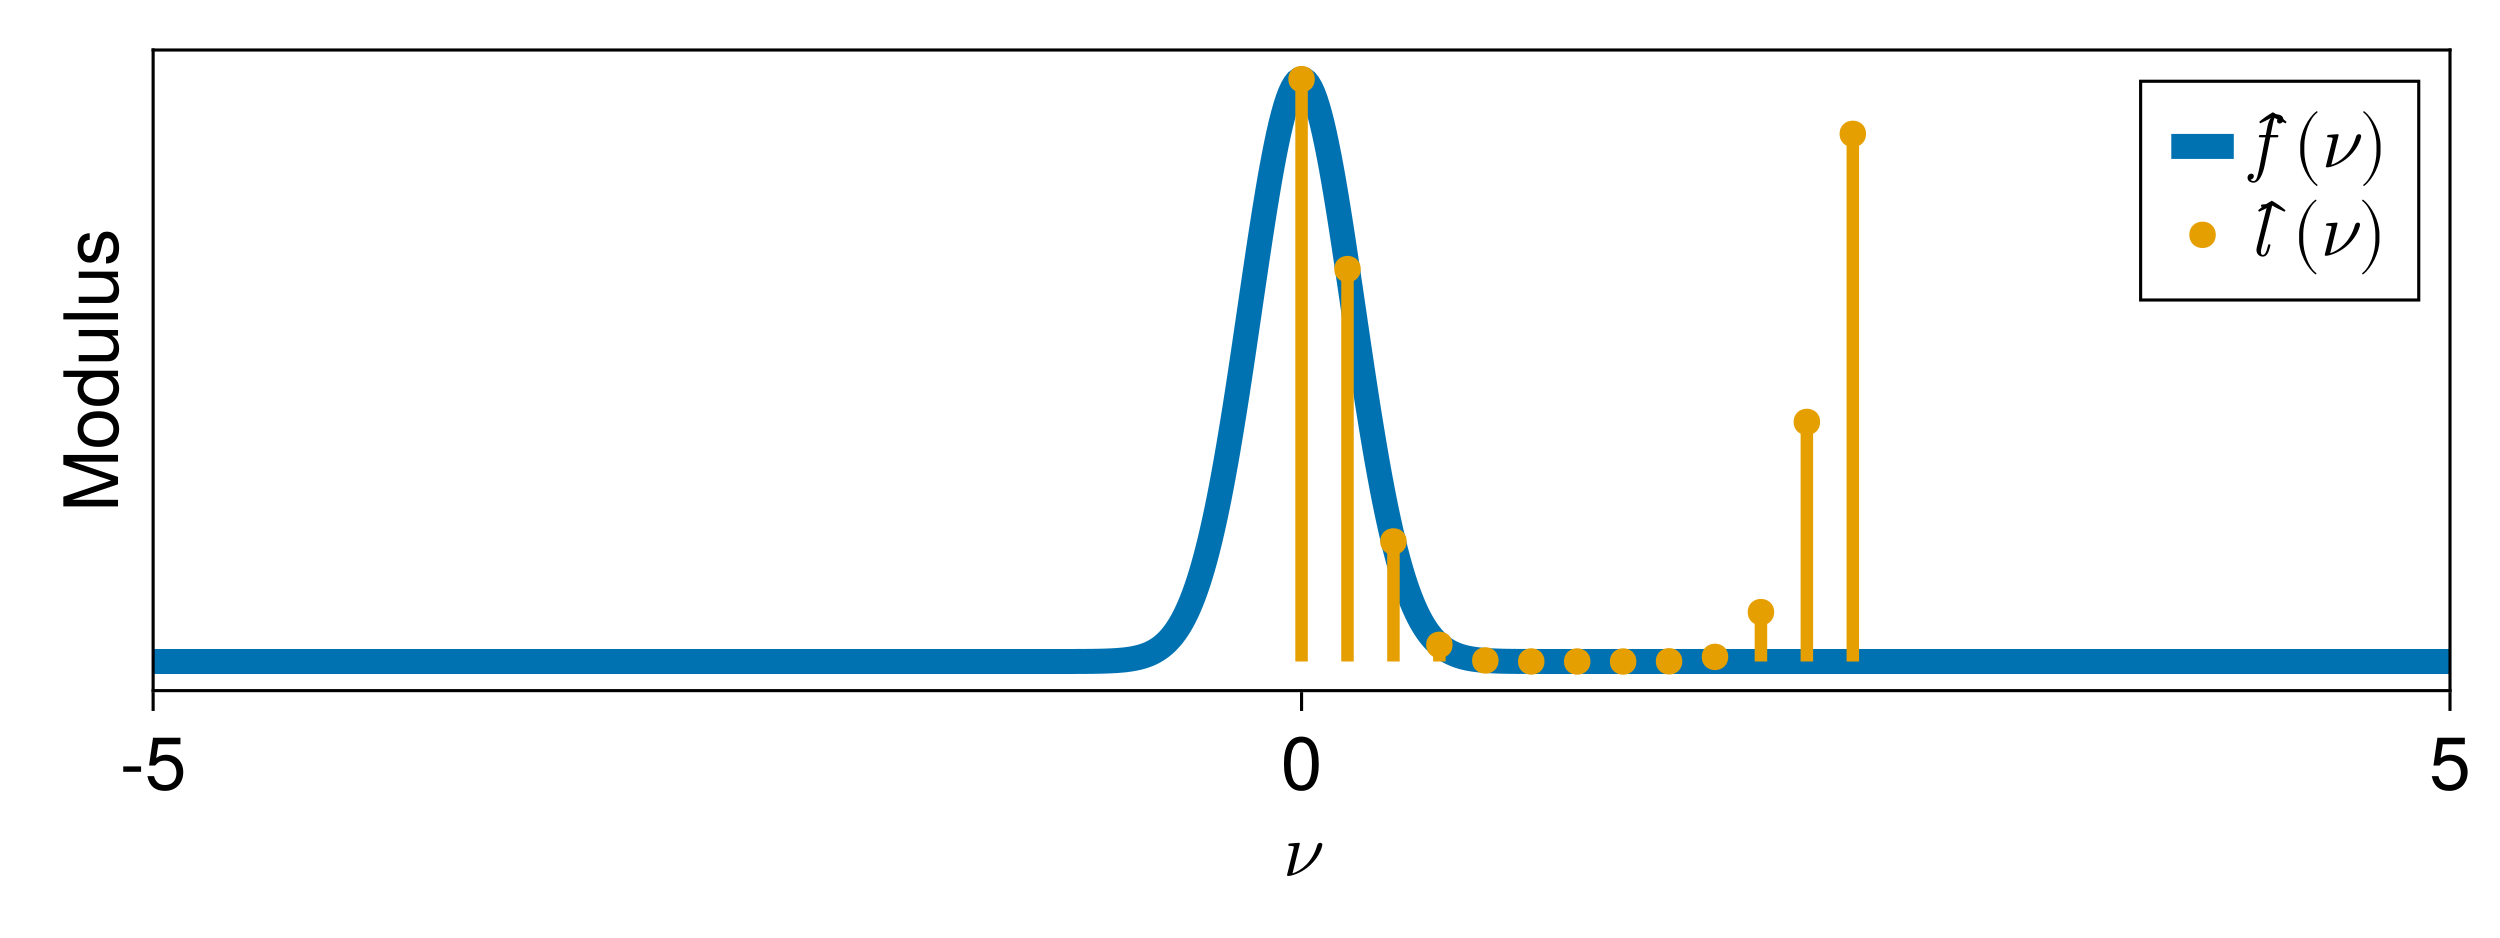 <?xml version="1.0" encoding="UTF-8"?>
<svg xmlns="http://www.w3.org/2000/svg" xmlns:xlink="http://www.w3.org/1999/xlink" width="600pt" height="225pt" viewBox="0 0 600 225" version="1.1">
<defs>
<g>
<symbol overflow="visible" id="glyph0-0">
<path style="stroke:none;" d=""/>
</symbol>
<symbol overflow="visible" id="glyph0-1">
<path style="stroke:none;" d="M 9.438 -7.469 C 9.438 -7.781 9.219 -7.953 8.906 -7.953 C 8.766 -7.953 8.359 -7.891 8.203 -7.359 C 7.062 -3.281 4.312 -1.266 2.266 -0.594 L 4.031 -7.766 C 4.031 -7.766 4.031 -7.953 3.797 -7.953 C 3.391 -7.953 2.062 -7.812 1.609 -7.781 C 1.453 -7.766 1.266 -7.734 1.266 -7.422 C 1.266 -7.203 1.422 -7.203 1.688 -7.203 C 2.562 -7.203 2.594 -7.078 2.594 -6.891 C 2.594 -6.766 2.375 -5.922 2.25 -5.438 L 1.156 -1.031 L 0.953 -0.219 C 0.953 -0.016 1.141 0 1.234 0 L 1.5 0 C 2.75 -0.219 4.719 -0.922 6.562 -2.641 C 8.953 -4.859 9.438 -7.312 9.438 -7.469 Z M 9.438 -7.469 "/>
</symbol>
<symbol overflow="visible" id="glyph1-0">
<path style="stroke:none;" d="M 0.359 -13.125 C 0.359 -13.125 0.359 0 0.359 0 C 0.359 0 8.453 0 8.453 0 C 8.453 0 8.453 -13.125 8.453 -13.125 C 8.453 -13.125 0.359 -13.125 0.359 -13.125 Z M 1.297 -0.938 C 1.297 -0.938 1.297 -12.188 1.297 -12.188 C 1.297 -12.188 7.531 -12.188 7.531 -12.188 C 7.531 -12.188 7.531 -0.938 7.531 -0.938 C 7.531 -0.938 1.297 -0.938 1.297 -0.938 Z M 1.297 -0.938 "/>
</symbol>
<symbol overflow="visible" id="glyph1-1">
<path style="stroke:none;" d="M 5.109 -4.312 C 5.109 -4.312 0.828 -4.312 0.828 -4.312 C 0.828 -4.312 0.828 -5.609 0.828 -5.609 C 0.828 -5.609 5.109 -5.609 5.109 -5.609 C 5.109 -5.609 5.109 -4.312 5.109 -4.312 Z M 5.109 -4.312 "/>
</symbol>
<symbol overflow="visible" id="glyph1-2">
<path style="stroke:none;" d="M 9.234 -4.234 C 9.234 -1.531 7.438 0.266 4.859 0.266 C 2.594 0.266 1.156 -0.734 0.625 -3.281 C 0.625 -3.281 2.219 -3.281 2.219 -3.281 C 2.594 -1.844 3.438 -1.141 4.828 -1.141 C 6.547 -1.141 7.609 -2.172 7.609 -4.016 C 7.609 -5.906 6.531 -7 4.828 -7 C 3.828 -7 3.219 -6.703 2.484 -5.812 C 2.484 -5.812 1.031 -5.812 1.031 -5.812 C 1.031 -5.812 1.984 -12.484 1.984 -12.484 C 1.984 -12.484 8.562 -12.484 8.562 -12.484 C 8.562 -12.484 8.562 -10.922 8.562 -10.922 C 8.562 -10.922 3.266 -10.922 3.266 -10.922 C 3.266 -10.922 2.75 -7.625 2.75 -7.625 C 3.484 -8.172 4.219 -8.406 5.109 -8.406 C 7.562 -8.406 9.234 -6.75 9.234 -4.234 Z M 9.234 -4.234 "/>
</symbol>
<symbol overflow="visible" id="glyph2-0">
<path style="stroke:none;" d="M 0.359 -13.125 C 0.359 -13.125 0.359 0 0.359 0 C 0.359 0 8.453 0 8.453 0 C 8.453 0 8.453 -13.125 8.453 -13.125 C 8.453 -13.125 0.359 -13.125 0.359 -13.125 Z M 1.297 -0.938 C 1.297 -0.938 1.297 -12.188 1.297 -12.188 C 1.297 -12.188 7.531 -12.188 7.531 -12.188 C 7.531 -12.188 7.531 -0.938 7.531 -0.938 C 7.531 -0.938 1.297 -0.938 1.297 -0.938 Z M 1.297 -0.938 "/>
</symbol>
<symbol overflow="visible" id="glyph2-1">
<path style="stroke:none;" d="M 9.125 -6.141 C 9.125 -1.938 7.656 0.266 4.953 0.266 C 2.219 0.266 0.781 -1.938 0.781 -6.25 C 0.781 -10.531 2.203 -12.766 4.953 -12.766 C 7.719 -12.766 9.125 -10.562 9.125 -6.141 Z M 7.5 -6.281 C 7.5 -9.703 6.656 -11.359 4.953 -11.359 C 3.234 -11.359 2.391 -9.719 2.391 -6.234 C 2.391 -2.734 3.234 -1.047 4.906 -1.047 C 6.672 -1.047 7.5 -2.656 7.5 -6.281 Z M 7.5 -6.281 "/>
</symbol>
<symbol overflow="visible" id="glyph3-0">
<path style="stroke:none;" d="M 0.359 -13.125 C 0.359 -13.125 0.359 0 0.359 0 C 0.359 0 8.453 0 8.453 0 C 8.453 0 8.453 -13.125 8.453 -13.125 C 8.453 -13.125 0.359 -13.125 0.359 -13.125 Z M 1.297 -0.938 C 1.297 -0.938 1.297 -12.188 1.297 -12.188 C 1.297 -12.188 7.531 -12.188 7.531 -12.188 C 7.531 -12.188 7.531 -0.938 7.531 -0.938 C 7.531 -0.938 1.297 -0.938 1.297 -0.938 Z M 1.297 -0.938 "/>
</symbol>
<symbol overflow="visible" id="glyph3-1">
<path style="stroke:none;" d="M 9.234 -4.234 C 9.234 -1.531 7.438 0.266 4.859 0.266 C 2.594 0.266 1.156 -0.734 0.625 -3.281 C 0.625 -3.281 2.219 -3.281 2.219 -3.281 C 2.594 -1.844 3.438 -1.141 4.828 -1.141 C 6.547 -1.141 7.609 -2.172 7.609 -4.016 C 7.609 -5.906 6.531 -7 4.828 -7 C 3.828 -7 3.219 -6.703 2.484 -5.812 C 2.484 -5.812 1.031 -5.812 1.031 -5.812 C 1.031 -5.812 1.984 -12.484 1.984 -12.484 C 1.984 -12.484 8.562 -12.484 8.562 -12.484 C 8.562 -12.484 8.562 -10.922 8.562 -10.922 C 8.562 -10.922 3.266 -10.922 3.266 -10.922 C 3.266 -10.922 2.75 -7.625 2.75 -7.625 C 3.484 -8.172 4.219 -8.406 5.109 -8.406 C 7.562 -8.406 9.234 -6.75 9.234 -4.234 Z M 9.234 -4.234 "/>
</symbol>
<symbol overflow="visible" id="glyph4-0">
<path style="stroke:none;" d="M -13.125 -0.359 C -13.125 -0.359 0 -0.359 0 -0.359 C 0 -0.359 0 -8.453 0 -8.453 C 0 -8.453 -13.125 -8.453 -13.125 -8.453 C -13.125 -8.453 -13.125 -0.359 -13.125 -0.359 Z M -0.938 -1.297 C -0.938 -1.297 -12.188 -1.297 -12.188 -1.297 C -12.188 -1.297 -12.188 -7.531 -12.188 -7.531 C -12.188 -7.531 -0.938 -7.531 -0.938 -7.531 C -0.938 -7.531 -0.938 -1.297 -0.938 -1.297 Z M -0.938 -1.297 "/>
</symbol>
<symbol overflow="visible" id="glyph4-1">
<path style="stroke:none;" d="M 0 -13.703 C 0 -13.703 0 -12.109 0 -12.109 C 0 -12.109 -11 -12.109 -11 -12.109 C -11 -12.109 0 -8.422 0 -8.422 C 0 -8.422 0 -6.656 0 -6.656 C 0 -6.656 -11 -2.938 -11 -2.938 C -11 -2.938 0 -2.938 0 -2.938 C 0 -2.938 0 -1.344 0 -1.344 C 0 -1.344 -13.125 -1.344 -13.125 -1.344 C -13.125 -1.344 -13.125 -3.672 -13.125 -3.672 C -13.125 -3.672 -1.688 -7.562 -1.688 -7.562 C -1.688 -7.562 -13.125 -11.375 -13.125 -11.375 C -13.125 -11.375 -13.125 -13.703 -13.125 -13.703 C -13.125 -13.703 0 -13.703 0 -13.703 Z M 0 -13.703 "/>
</symbol>
<symbol overflow="visible" id="glyph5-0">
<path style="stroke:none;" d="M -13.125 -0.359 C -13.125 -0.359 0 -0.359 0 -0.359 C 0 -0.359 0 -8.453 0 -8.453 C 0 -8.453 -13.125 -8.453 -13.125 -8.453 C -13.125 -8.453 -13.125 -0.359 -13.125 -0.359 Z M -0.938 -1.297 C -0.938 -1.297 -12.188 -1.297 -12.188 -1.297 C -12.188 -1.297 -12.188 -7.531 -12.188 -7.531 C -12.188 -7.531 -0.938 -7.531 -0.938 -7.531 C -0.938 -7.531 -0.938 -1.297 -0.938 -1.297 Z M -0.938 -1.297 "/>
</symbol>
<symbol overflow="visible" id="glyph5-1">
<path style="stroke:none;" d="M -4.641 -9.188 C -1.547 -9.188 0.266 -7.562 0.266 -4.906 C 0.266 -2.234 -1.547 -0.641 -4.719 -0.641 C -7.891 -0.641 -9.703 -2.25 -9.703 -4.891 C -9.703 -7.609 -7.906 -9.188 -4.641 -9.188 Z M -4.656 -7.609 C -7 -7.609 -8.312 -6.609 -8.312 -4.906 C -8.312 -3.234 -6.984 -2.219 -4.719 -2.219 C -2.438 -2.219 -1.109 -3.234 -1.109 -4.906 C -1.109 -6.562 -2.453 -7.609 -4.656 -7.609 Z M -4.656 -7.609 "/>
</symbol>
<symbol overflow="visible" id="glyph6-0">
<path style="stroke:none;" d="M -13.125 -0.359 C -13.125 -0.359 0 -0.359 0 -0.359 C 0 -0.359 0 -8.453 0 -8.453 C 0 -8.453 -13.125 -8.453 -13.125 -8.453 C -13.125 -8.453 -13.125 -0.359 -13.125 -0.359 Z M -0.938 -1.297 C -0.938 -1.297 -12.188 -1.297 -12.188 -1.297 C -12.188 -1.297 -12.188 -7.531 -12.188 -7.531 C -12.188 -7.531 -0.938 -7.531 -0.938 -7.531 C -0.938 -7.531 -0.938 -1.297 -0.938 -1.297 Z M -0.938 -1.297 "/>
</symbol>
<symbol overflow="visible" id="glyph6-1">
<path style="stroke:none;" d="M 0 -8.906 C 0 -8.906 0 -7.578 0 -7.578 C 0 -7.578 -1.391 -7.578 -1.391 -7.578 C -0.219 -6.766 0.266 -5.875 0.266 -4.578 C 0.266 -2.031 -1.625 -0.469 -4.812 -0.469 C -7.812 -0.469 -9.703 -2.062 -9.703 -4.516 C -9.703 -5.781 -9.203 -6.781 -8.25 -7.422 C -8.25 -7.422 -13.125 -7.422 -13.125 -7.422 C -13.125 -7.422 -13.125 -8.906 -13.125 -8.906 C -13.125 -8.906 0 -8.906 0 -8.906 Z M -4.688 -7.422 C -6.859 -7.422 -8.297 -6.391 -8.297 -4.766 C -8.297 -3.125 -6.906 -2.031 -4.719 -2.031 C -2.516 -2.031 -1.141 -3.125 -1.141 -4.781 C -1.141 -6.375 -2.5 -7.422 -4.688 -7.422 Z M -4.688 -7.422 "/>
</symbol>
<symbol overflow="visible" id="glyph6-2">
<path style="stroke:none;" d="M 0 -8.672 C 0 -8.672 0 -7.328 0 -7.328 C 0 -7.328 -1.453 -7.328 -1.453 -7.328 C -0.219 -6.438 0.266 -5.562 0.266 -4.172 C 0.266 -2.344 -0.734 -1.172 -2.297 -1.172 C -2.297 -1.172 -9.438 -1.172 -9.438 -1.172 C -9.438 -1.172 -9.438 -2.656 -9.438 -2.656 C -9.438 -2.656 -2.891 -2.656 -2.891 -2.656 C -1.766 -2.656 -1.047 -3.422 -1.047 -4.609 C -1.047 -6.172 -2.297 -7.188 -4.234 -7.188 C -4.234 -7.188 -9.438 -7.188 -9.438 -7.188 C -9.438 -7.188 -9.438 -8.672 -9.438 -8.672 C -9.438 -8.672 0 -8.672 0 -8.672 Z M 0 -8.672 "/>
</symbol>
<symbol overflow="visible" id="glyph7-0">
<path style="stroke:none;" d="M -13.125 -0.359 C -13.125 -0.359 0 -0.359 0 -0.359 C 0 -0.359 0 -8.453 0 -8.453 C 0 -8.453 -13.125 -8.453 -13.125 -8.453 C -13.125 -8.453 -13.125 -0.359 -13.125 -0.359 Z M -0.938 -1.297 C -0.938 -1.297 -12.188 -1.297 -12.188 -1.297 C -12.188 -1.297 -12.188 -7.531 -12.188 -7.531 C -12.188 -7.531 -0.938 -7.531 -0.938 -7.531 C -0.938 -7.531 -0.938 -1.297 -0.938 -1.297 Z M -0.938 -1.297 "/>
</symbol>
<symbol overflow="visible" id="glyph7-1">
<path style="stroke:none;" d="M 0 -2.719 C 0 -2.719 0 -1.219 0 -1.219 C 0 -1.219 -13.125 -1.219 -13.125 -1.219 C -13.125 -1.219 -13.125 -2.719 -13.125 -2.719 C -13.125 -2.719 0 -2.719 0 -2.719 Z M 0 -2.719 "/>
</symbol>
<symbol overflow="visible" id="glyph8-0">
<path style="stroke:none;" d="M -13.125 -0.359 C -13.125 -0.359 0 -0.359 0 -0.359 C 0 -0.359 0 -8.453 0 -8.453 C 0 -8.453 -13.125 -8.453 -13.125 -8.453 C -13.125 -8.453 -13.125 -0.359 -13.125 -0.359 Z M -0.938 -1.297 C -0.938 -1.297 -12.188 -1.297 -12.188 -1.297 C -12.188 -1.297 -12.188 -7.531 -12.188 -7.531 C -12.188 -7.531 -0.938 -7.531 -0.938 -7.531 C -0.938 -7.531 -0.938 -1.297 -0.938 -1.297 Z M -0.938 -1.297 "/>
</symbol>
<symbol overflow="visible" id="glyph8-1">
<path style="stroke:none;" d="M -2.641 -8.266 C -0.828 -8.266 0.266 -6.75 0.266 -4.375 C 0.266 -1.906 -0.703 -0.688 -2.875 -0.609 C -2.875 -0.609 -2.875 -2.203 -2.875 -2.203 C -1.438 -2.391 -1.109 -3.156 -1.109 -4.5 C -1.109 -5.812 -1.641 -6.703 -2.516 -6.703 C -3.203 -6.703 -3.516 -6.281 -3.766 -5.234 C -3.766 -5.234 -4.109 -3.828 -4.109 -3.828 C -4.641 -1.609 -5.344 -0.844 -6.828 -0.844 C -8.562 -0.844 -9.703 -2.266 -9.703 -4.469 C -9.703 -6.641 -8.656 -7.859 -6.797 -7.891 C -6.797 -7.891 -6.797 -6.297 -6.797 -6.297 C -7.797 -6.266 -8.312 -5.609 -8.312 -4.406 C -8.312 -3.188 -7.766 -2.406 -6.891 -2.406 C -6.234 -2.406 -5.828 -2.938 -5.547 -4.156 C -5.547 -4.156 -5.203 -5.594 -5.203 -5.594 C -4.75 -7.469 -4.047 -8.266 -2.641 -8.266 Z M -2.641 -8.266 "/>
</symbol>
<symbol overflow="visible" id="glyph9-0">
<path style="stroke:none;" d=""/>
</symbol>
<symbol overflow="visible" id="glyph9-1">
<path style="stroke:none;" d="M 8.141 -11.5 C 8.141 -12.281 7.391 -12.688 6.656 -12.688 C 4.891 -12.688 4.453 -10.344 4.312 -9.734 L 3.938 -7.766 L 2.75 -7.766 C 2.469 -7.766 2.266 -7.766 2.266 -7.391 C 2.266 -7.203 2.453 -7.203 2.719 -7.203 L 3.828 -7.203 L 2.516 -0.484 C 2.297 0.625 2.125 1.375 2.016 1.75 C 1.875 2.359 1.641 3.297 0.984 3.297 C 0.812 3.297 0.469 3.234 0.266 2.969 C 0.812 2.875 1.062 2.453 1.062 2.094 C 1.062 1.688 0.734 1.516 0.453 1.516 C 0 1.516 -0.453 1.875 -0.453 2.5 C -0.453 3.312 0.328 3.688 0.984 3.688 C 2.859 3.688 3.594 -0.094 3.719 -0.734 L 4.984 -7.203 L 6.469 -7.203 C 6.766 -7.203 6.953 -7.203 6.953 -7.531 C 6.953 -7.766 6.797 -7.766 6.5 -7.766 L 5.094 -7.766 L 5.672 -10.672 C 5.812 -11.344 6.016 -12.297 6.656 -12.297 C 6.797 -12.297 7.188 -12.266 7.422 -11.969 C 6.875 -11.875 6.625 -11.453 6.625 -11.094 C 6.625 -10.688 6.953 -10.516 7.234 -10.516 C 7.688 -10.516 8.141 -10.875 8.141 -11.5 Z M 8.141 -11.5 "/>
</symbol>
<symbol overflow="visible" id="glyph10-0">
<path style="stroke:none;" d=""/>
</symbol>
<symbol overflow="visible" id="glyph10-1">
<path style="stroke:none;" d="M -1.469 -10.922 C -2.484 -11.812 -3.578 -12.562 -4.75 -13.219 C -5.922 -12.562 -7.016 -11.812 -8.031 -10.922 L -7.812 -10.562 C -6.766 -11.016 -5.734 -11.531 -4.75 -12.094 C -3.766 -11.531 -2.734 -11.016 -1.688 -10.562 Z M -1.469 -10.922 "/>
</symbol>
<symbol overflow="visible" id="glyph10-2">
<path style="stroke:none;" d="M 5.969 4.281 C 5.969 4.234 5.938 4.172 5.906 4.141 C 4.031 2.734 2.797 -0.859 2.797 -3.75 L 2.797 -5.25 C 2.797 -8.141 4.031 -11.734 5.906 -13.141 C 5.938 -13.172 5.969 -13.234 5.969 -13.281 C 5.969 -13.375 5.891 -13.469 5.797 -13.469 C 5.766 -13.469 5.719 -13.453 5.688 -13.422 C 3.703 -11.938 1.812 -8.328 1.812 -5.25 L 1.812 -3.75 C 1.812 -0.672 3.703 2.938 5.688 4.422 C 5.719 4.453 5.766 4.469 5.797 4.469 C 5.891 4.469 5.969 4.375 5.969 4.281 Z M 5.969 4.281 "/>
</symbol>
<symbol overflow="visible" id="glyph10-3">
<path style="stroke:none;" d="M 9.438 -7.469 C 9.438 -7.781 9.219 -7.953 8.906 -7.953 C 8.766 -7.953 8.359 -7.891 8.203 -7.359 C 7.062 -3.281 4.312 -1.266 2.266 -0.594 L 4.031 -7.766 C 4.031 -7.766 4.031 -7.953 3.797 -7.953 C 3.391 -7.953 2.062 -7.812 1.609 -7.781 C 1.453 -7.766 1.266 -7.734 1.266 -7.422 C 1.266 -7.203 1.422 -7.203 1.688 -7.203 C 2.562 -7.203 2.594 -7.078 2.594 -6.891 C 2.594 -6.766 2.375 -5.922 2.25 -5.438 L 1.156 -1.031 L 0.953 -0.219 C 0.953 -0.016 1.141 0 1.234 0 L 1.5 0 C 2.75 -0.219 4.719 -0.922 6.562 -2.641 C 8.953 -4.859 9.438 -7.312 9.438 -7.469 Z M 9.438 -7.469 "/>
</symbol>
<symbol overflow="visible" id="glyph10-4">
<path style="stroke:none;" d="M 5.188 -3.75 L 5.188 -5.25 C 5.188 -8.328 3.297 -11.938 1.312 -13.422 C 1.281 -13.453 1.234 -13.469 1.203 -13.469 C 1.109 -13.469 1.031 -13.375 1.031 -13.281 C 1.031 -13.234 1.062 -13.172 1.094 -13.141 C 2.969 -11.734 4.219 -8.141 4.219 -5.25 L 4.219 -3.75 C 4.219 -0.859 2.969 2.734 1.094 4.141 C 1.062 4.172 1.031 4.234 1.031 4.281 C 1.031 4.375 1.109 4.469 1.203 4.469 C 1.234 4.469 1.281 4.453 1.312 4.422 C 3.297 2.938 5.188 -0.672 5.188 -3.75 Z M 5.188 -3.75 "/>
</symbol>
<symbol overflow="visible" id="glyph11-0">
<path style="stroke:none;" d=""/>
</symbol>
<symbol overflow="visible" id="glyph11-1">
<path style="stroke:none;" d="M 5.047 -2.578 C 5.047 -2.75 4.891 -2.75 4.766 -2.75 C 4.688 -2.75 4.578 -2.75 4.516 -2.656 L 4.391 -2.219 C 4.094 -0.953 3.75 -0.203 3.234 -0.203 C 2.766 -0.203 2.766 -0.688 2.766 -0.938 C 2.766 -1.062 2.766 -1.328 2.875 -1.766 L 5.453 -12.047 C 5.469 -12.094 5.516 -12.281 5.516 -12.281 C 5.516 -12.438 5.406 -12.484 5.25 -12.484 C 5.203 -12.484 5.016 -12.469 4.969 -12.453 L 3.188 -12.312 C 2.969 -12.297 2.766 -12.281 2.766 -11.938 C 2.766 -11.734 2.953 -11.734 3.203 -11.734 C 4.062 -11.734 4.109 -11.609 4.109 -11.438 C 4.109 -11.375 4.047 -11.125 4.047 -11.125 L 1.797 -2.125 C 1.781 -2.047 1.688 -1.688 1.688 -1.422 C 1.688 -0.469 2.344 0.203 3.203 0.203 C 3.891 0.203 4.25 -0.281 4.484 -0.734 C 4.781 -1.375 5.047 -2.516 5.047 -2.578 Z M 5.047 -2.578 "/>
</symbol>
<symbol overflow="visible" id="glyph12-0">
<path style="stroke:none;" d=""/>
</symbol>
<symbol overflow="visible" id="glyph12-1">
<path style="stroke:none;" d="M -1.469 -10.922 C -2.484 -11.812 -3.578 -12.562 -4.75 -13.219 C -5.922 -12.562 -7.016 -11.812 -8.031 -10.922 L -7.812 -10.562 C -6.766 -11.016 -5.734 -11.531 -4.75 -12.094 C -3.766 -11.531 -2.734 -11.016 -1.688 -10.562 Z M -1.469 -10.922 "/>
</symbol>
<symbol overflow="visible" id="glyph12-2">
<path style="stroke:none;" d="M 5.969 4.281 C 5.969 4.234 5.938 4.172 5.906 4.141 C 4.031 2.734 2.797 -0.859 2.797 -3.75 L 2.797 -5.25 C 2.797 -8.141 4.031 -11.734 5.906 -13.141 C 5.938 -13.172 5.969 -13.234 5.969 -13.281 C 5.969 -13.375 5.891 -13.469 5.797 -13.469 C 5.766 -13.469 5.719 -13.453 5.688 -13.422 C 3.703 -11.938 1.812 -8.328 1.812 -5.25 L 1.812 -3.75 C 1.812 -0.672 3.703 2.938 5.688 4.422 C 5.719 4.453 5.766 4.469 5.797 4.469 C 5.891 4.469 5.969 4.375 5.969 4.281 Z M 5.969 4.281 "/>
</symbol>
<symbol overflow="visible" id="glyph12-3">
<path style="stroke:none;" d="M 9.438 -7.469 C 9.438 -7.781 9.219 -7.953 8.906 -7.953 C 8.766 -7.953 8.359 -7.891 8.203 -7.359 C 7.062 -3.281 4.312 -1.266 2.266 -0.594 L 4.031 -7.766 C 4.031 -7.766 4.031 -7.953 3.797 -7.953 C 3.391 -7.953 2.062 -7.812 1.609 -7.781 C 1.453 -7.766 1.266 -7.734 1.266 -7.422 C 1.266 -7.203 1.422 -7.203 1.688 -7.203 C 2.562 -7.203 2.594 -7.078 2.594 -6.891 C 2.594 -6.766 2.375 -5.922 2.25 -5.438 L 1.156 -1.031 L 0.953 -0.219 C 0.953 -0.016 1.141 0 1.234 0 L 1.5 0 C 2.75 -0.219 4.719 -0.922 6.562 -2.641 C 8.953 -4.859 9.438 -7.312 9.438 -7.469 Z M 9.438 -7.469 "/>
</symbol>
<symbol overflow="visible" id="glyph13-0">
<path style="stroke:none;" d=""/>
</symbol>
<symbol overflow="visible" id="glyph13-1">
<path style="stroke:none;" d="M 5.188 -3.75 L 5.188 -5.25 C 5.188 -8.328 3.297 -11.938 1.312 -13.422 C 1.281 -13.453 1.234 -13.469 1.203 -13.469 C 1.109 -13.469 1.031 -13.375 1.031 -13.281 C 1.031 -13.234 1.062 -13.172 1.094 -13.141 C 2.969 -11.734 4.219 -8.141 4.219 -5.25 L 4.219 -3.75 C 4.219 -0.859 2.969 2.734 1.094 4.141 C 1.062 4.172 1.031 4.234 1.031 4.281 C 1.031 4.375 1.109 4.469 1.203 4.469 C 1.234 4.469 1.281 4.453 1.312 4.422 C 3.297 2.938 5.188 -0.672 5.188 -3.75 Z M 5.188 -3.75 "/>
</symbol>
</g>
<clipPath id="clip1">
  <path d="M 36.75 12 L 588 12 L 588 165.75 L 36.75 165.75 Z M 36.75 12 "/>
</clipPath>
</defs>
<g id="surface31">
<rect x="0" y="0" width="600" height="225" style="fill:rgb(100%,100%,100%);fill-opacity:1;stroke:none;"/>
<path style=" stroke:none;fill-rule:nonzero;fill:rgb(100%,100%,100%);fill-opacity:1;" d="M 36.75 165.75 L 588 165.75 L 588 12 L 36.75 12 Z M 36.75 165.75 "/>
<g style="fill:rgb(0%,0%,0%);fill-opacity:1;">
  <use xlink:href="#glyph0-1" x="307.929" y="210.228"/>
</g>
<g style="fill:rgb(0%,0%,0%);fill-opacity:1;">
  <use xlink:href="#glyph1-1" x="28.749" y="189.546"/>
</g>
<g style="fill:rgb(0%,0%,0%);fill-opacity:1;">
  <use xlink:href="#glyph1-2" x="34.743" y="189.546"/>
</g>
<g style="fill:rgb(0%,0%,0%);fill-opacity:1;">
  <use xlink:href="#glyph2-1" x="307.371" y="189.546"/>
</g>
<g style="fill:rgb(0%,0%,0%);fill-opacity:1;">
  <use xlink:href="#glyph3-1" x="582.996" y="189.546"/>
</g>
<g style="fill:rgb(0%,0%,0%);fill-opacity:1;">
  <use xlink:href="#glyph4-1" x="28.326" y="122.886"/>
</g>
<g style="fill:rgb(0%,0%,0%);fill-opacity:1;">
  <use xlink:href="#glyph5-1" x="28.326" y="107.892"/>
</g>
<g style="fill:rgb(0%,0%,0%);fill-opacity:1;">
  <use xlink:href="#glyph6-1" x="28.326" y="97.884"/>
</g>
<g style="fill:rgb(0%,0%,0%);fill-opacity:1;">
  <use xlink:href="#glyph6-2" x="28.326" y="87.876"/>
</g>
<g style="fill:rgb(0%,0%,0%);fill-opacity:1;">
  <use xlink:href="#glyph7-1" x="28.326" y="77.868"/>
</g>
<g style="fill:rgb(0%,0%,0%);fill-opacity:1;">
  <use xlink:href="#glyph6-2" x="28.326" y="73.872"/>
</g>
<g style="fill:rgb(0%,0%,0%);fill-opacity:1;">
  <use xlink:href="#glyph8-1" x="28.326" y="63.864"/>
</g>
<g clip-path="url(#clip1)" clip-rule="nonzero">
<path style="fill:none;stroke-width:8;stroke-linecap:butt;stroke-linejoin:miter;stroke:rgb(0%,44.706%,69.804%);stroke-opacity:1;stroke-miterlimit:2;" d="M 49 211.682 L 337.12 211.682 L 337.854 211.677 L 341.531 211.677 L 342.266 211.672 L 343.734 211.672 L 344.469 211.667 L 345.203 211.667 L 345.938 211.661 L 346.677 211.656 L 348.146 211.646 L 348.88 211.635 L 349.615 211.63 L 351.083 211.609 L 351.818 211.594 L 352.557 211.578 L 353.292 211.557 L 354.76 211.505 L 355.495 211.474 L 356.229 211.438 L 356.964 211.396 L 357.698 211.344 L 358.438 211.286 L 359.172 211.224 L 359.906 211.146 L 360.641 211.057 L 361.375 210.958 L 362.109 210.844 L 362.844 210.714 L 363.578 210.562 L 364.312 210.396 L 365.052 210.203 L 365.786 209.984 L 366.521 209.74 L 367.255 209.464 L 367.99 209.151 L 368.724 208.802 L 369.458 208.411 L 370.193 207.974 L 370.932 207.49 L 371.667 206.948 L 372.401 206.344 L 373.135 205.682 L 373.87 204.943 L 374.604 204.135 L 375.339 203.245 L 376.073 202.271 L 376.812 201.198 L 377.547 200.031 L 378.281 198.76 L 379.016 197.375 L 379.75 195.875 L 380.484 194.255 L 381.219 192.505 L 381.953 190.62 L 382.688 188.594 L 383.427 186.427 L 384.161 184.104 L 384.896 181.635 L 385.63 179.005 L 386.365 176.214 L 387.099 173.26 L 387.833 170.146 L 388.568 166.87 L 389.307 163.422 L 390.042 159.818 L 390.776 156.052 L 391.51 152.135 L 392.245 148.062 L 392.979 143.849 L 393.714 139.495 L 394.448 135.016 L 395.188 130.422 L 395.922 125.719 L 396.656 120.922 L 397.391 116.047 L 398.125 111.115 L 398.859 106.13 L 399.594 101.12 L 400.328 96.094 L 401.062 91.083 L 401.802 86.104 L 402.536 81.177 L 403.271 76.323 L 404.005 71.568 L 404.74 66.927 L 405.474 62.432 L 406.208 58.099 L 406.943 53.948 L 407.682 50.01 L 408.417 46.297 L 409.151 42.833 L 409.885 39.635 L 410.62 36.724 L 411.354 34.115 L 412.089 31.823 L 412.823 29.859 L 413.562 28.24 L 414.297 26.969 L 415.031 26.052 L 415.766 25.5 L 416.5 25.318 L 417.234 25.5 L 417.969 26.052 L 418.703 26.969 L 419.438 28.24 L 420.177 29.859 L 420.911 31.823 L 421.646 34.115 L 422.38 36.724 L 423.115 39.635 L 423.849 42.833 L 424.583 46.297 L 425.318 50.01 L 426.057 53.948 L 426.792 58.099 L 427.526 62.432 L 428.26 66.927 L 428.995 71.568 L 429.729 76.323 L 430.464 81.177 L 431.198 86.104 L 431.938 91.083 L 432.672 96.094 L 433.406 101.12 L 434.141 106.13 L 434.875 111.115 L 435.609 116.047 L 436.344 120.922 L 437.078 125.719 L 437.812 130.422 L 438.552 135.016 L 439.286 139.495 L 440.021 143.849 L 440.755 148.062 L 441.49 152.135 L 442.224 156.052 L 442.958 159.818 L 443.693 163.422 L 444.432 166.87 L 445.167 170.146 L 445.901 173.26 L 446.635 176.214 L 447.37 179.005 L 448.104 181.635 L 448.839 184.104 L 449.573 186.427 L 450.312 188.594 L 451.047 190.62 L 451.781 192.505 L 452.516 194.255 L 453.25 195.875 L 453.984 197.375 L 454.719 198.76 L 455.453 200.031 L 456.188 201.198 L 456.927 202.271 L 457.661 203.245 L 458.396 204.135 L 459.13 204.943 L 459.865 205.682 L 460.599 206.344 L 461.333 206.948 L 462.068 207.49 L 462.807 207.974 L 463.542 208.411 L 464.276 208.802 L 465.01 209.151 L 465.745 209.464 L 466.479 209.74 L 467.214 209.984 L 467.948 210.203 L 468.688 210.396 L 469.422 210.562 L 470.156 210.714 L 470.891 210.844 L 471.625 210.958 L 472.359 211.057 L 473.094 211.146 L 473.828 211.224 L 474.562 211.286 L 475.302 211.344 L 476.036 211.396 L 476.771 211.438 L 477.505 211.474 L 478.24 211.505 L 479.708 211.557 L 480.443 211.578 L 481.182 211.594 L 481.917 211.609 L 483.385 211.63 L 484.12 211.635 L 484.854 211.646 L 486.323 211.656 L 487.062 211.661 L 487.797 211.667 L 488.531 211.667 L 489.266 211.672 L 490.734 211.672 L 491.469 211.677 L 495.146 211.677 L 495.88 211.682 L 784 211.682 " transform="matrix(0.75,0,0,0.75,0,0)"/>
</g>
<path style="fill:none;stroke-width:4;stroke-linecap:butt;stroke-linejoin:miter;stroke:rgb(90.196%,62.353%,0%);stroke-opacity:1;stroke-miterlimit:2;" d="M 416.5 211.682 L 416.5 25.318 " transform="matrix(0.75,0,0,0.75,0,0)"/>
<path style="fill:none;stroke-width:4;stroke-linecap:butt;stroke-linejoin:miter;stroke:rgb(90.196%,62.353%,0%);stroke-opacity:1;stroke-miterlimit:2;" d="M 431.198 211.682 L 431.198 86.104 " transform="matrix(0.75,0,0,0.75,0,0)"/>
<path style="fill:none;stroke-width:4;stroke-linecap:butt;stroke-linejoin:miter;stroke:rgb(90.196%,62.353%,0%);stroke-opacity:1;stroke-miterlimit:2;" d="M 445.901 211.682 L 445.901 173.26 " transform="matrix(0.75,0,0,0.75,0,0)"/>
<path style="fill:none;stroke-width:4;stroke-linecap:butt;stroke-linejoin:miter;stroke:rgb(90.196%,62.353%,0%);stroke-opacity:1;stroke-miterlimit:2;" d="M 460.599 211.682 L 460.599 206.344 " transform="matrix(0.75,0,0,0.75,0,0)"/>
<path style="fill:none;stroke-width:4;stroke-linecap:butt;stroke-linejoin:miter;stroke:rgb(90.196%,62.353%,0%);stroke-opacity:1;stroke-miterlimit:2;" d="M 475.302 211.682 L 475.302 211.344 " transform="matrix(0.75,0,0,0.75,0,0)"/>
<path style="fill:none;stroke-width:4;stroke-linecap:butt;stroke-linejoin:miter;stroke:rgb(90.196%,62.353%,0%);stroke-opacity:1;stroke-miterlimit:2;" d="M 490 211.682 L 490 211.672 " transform="matrix(0.75,0,0,0.75,0,0)"/>
<path style="fill:none;stroke-width:4;stroke-linecap:butt;stroke-linejoin:miter;stroke:rgb(90.196%,62.353%,0%);stroke-opacity:1;stroke-miterlimit:2;" d="M 504.698 211.682 L 504.698 211.682 " transform="matrix(0.75,0,0,0.75,0,0)"/>
<path style="fill:none;stroke-width:4;stroke-linecap:butt;stroke-linejoin:miter;stroke:rgb(90.196%,62.353%,0%);stroke-opacity:1;stroke-miterlimit:2;" d="M 519.401 211.682 L 519.401 211.682 " transform="matrix(0.75,0,0,0.75,0,0)"/>
<path style="fill:none;stroke-width:4;stroke-linecap:butt;stroke-linejoin:miter;stroke:rgb(90.196%,62.353%,0%);stroke-opacity:1;stroke-miterlimit:2;" d="M 534.099 211.682 L 534.099 211.62 " transform="matrix(0.75,0,0,0.75,0,0)"/>
<path style="fill:none;stroke-width:4;stroke-linecap:butt;stroke-linejoin:miter;stroke:rgb(90.196%,62.353%,0%);stroke-opacity:1;stroke-miterlimit:2;" d="M 548.802 211.682 L 548.802 210.203 " transform="matrix(0.75,0,0,0.75,0,0)"/>
<path style="fill:none;stroke-width:4;stroke-linecap:butt;stroke-linejoin:miter;stroke:rgb(90.196%,62.353%,0%);stroke-opacity:1;stroke-miterlimit:2;" d="M 563.5 211.682 L 563.5 195.875 " transform="matrix(0.75,0,0,0.75,0,0)"/>
<path style="fill:none;stroke-width:4;stroke-linecap:butt;stroke-linejoin:miter;stroke:rgb(90.196%,62.353%,0%);stroke-opacity:1;stroke-miterlimit:2;" d="M 578.198 211.682 L 578.198 135.016 " transform="matrix(0.75,0,0,0.75,0,0)"/>
<path style="fill:none;stroke-width:4;stroke-linecap:butt;stroke-linejoin:miter;stroke:rgb(90.196%,62.353%,0%);stroke-opacity:1;stroke-miterlimit:2;" d="M 592.901 211.682 L 592.901 42.833 " transform="matrix(0.75,0,0,0.75,0,0)"/>
<path style=" stroke:none;fill-rule:nonzero;fill:rgb(90.196%,62.353%,0%);fill-opacity:1;" d="M 315.547 18.988 C 315.547 14.758 309.203 14.758 309.203 18.988 C 309.203 23.219 315.547 23.219 315.547 18.988 Z M 315.547 18.988 "/>
<path style=" stroke:none;fill-rule:nonzero;fill:rgb(90.196%,62.353%,0%);fill-opacity:1;" d="M 326.574 64.578 C 326.574 60.348 320.227 60.348 320.227 64.578 C 320.227 68.809 326.574 68.809 326.574 64.578 Z M 326.574 64.578 "/>
<path style=" stroke:none;fill-rule:nonzero;fill:rgb(90.196%,62.353%,0%);fill-opacity:1;" d="M 337.598 129.945 C 337.598 125.719 331.254 125.719 331.254 129.945 C 331.254 134.176 337.598 134.176 337.598 129.945 Z M 337.598 129.945 "/>
<path style=" stroke:none;fill-rule:nonzero;fill:rgb(90.196%,62.353%,0%);fill-opacity:1;" d="M 348.621 154.758 C 348.621 150.527 342.277 150.527 342.277 154.758 C 342.277 158.988 348.621 158.988 348.621 154.758 Z M 348.621 154.758 "/>
<path style=" stroke:none;fill-rule:nonzero;fill:rgb(90.196%,62.353%,0%);fill-opacity:1;" d="M 359.648 158.508 C 359.648 154.277 353.301 154.277 353.301 158.508 C 353.301 162.738 359.648 162.738 359.648 158.508 Z M 359.648 158.508 "/>
<path style=" stroke:none;fill-rule:nonzero;fill:rgb(90.196%,62.353%,0%);fill-opacity:1;" d="M 370.672 158.754 C 370.672 154.523 364.328 154.523 364.328 158.754 C 364.328 162.984 370.672 162.984 370.672 158.754 Z M 370.672 158.754 "/>
<path style=" stroke:none;fill-rule:nonzero;fill:rgb(90.196%,62.353%,0%);fill-opacity:1;" d="M 381.699 158.762 C 381.699 154.531 375.352 154.531 375.352 158.762 C 375.352 162.992 381.699 162.992 381.699 158.762 Z M 381.699 158.762 "/>
<path style=" stroke:none;fill-rule:nonzero;fill:rgb(90.196%,62.353%,0%);fill-opacity:1;" d="M 392.723 158.762 C 392.723 154.531 386.379 154.531 386.379 158.762 C 386.379 162.992 392.723 162.992 392.723 158.762 Z M 392.723 158.762 "/>
<path style=" stroke:none;fill-rule:nonzero;fill:rgb(90.196%,62.353%,0%);fill-opacity:1;" d="M 403.746 158.715 C 403.746 154.484 397.402 154.484 397.402 158.715 C 397.402 162.945 403.746 162.945 403.746 158.715 Z M 403.746 158.715 "/>
<path style=" stroke:none;fill-rule:nonzero;fill:rgb(90.196%,62.353%,0%);fill-opacity:1;" d="M 414.773 157.652 C 414.773 153.422 408.426 153.422 408.426 157.652 C 408.426 161.883 414.773 161.883 414.773 157.652 Z M 414.773 157.652 "/>
<path style=" stroke:none;fill-rule:nonzero;fill:rgb(90.196%,62.353%,0%);fill-opacity:1;" d="M 425.797 146.906 C 425.797 142.68 419.453 142.68 419.453 146.906 C 419.453 151.137 425.797 151.137 425.797 146.906 Z M 425.797 146.906 "/>
<path style=" stroke:none;fill-rule:nonzero;fill:rgb(90.196%,62.353%,0%);fill-opacity:1;" d="M 436.824 101.262 C 436.824 97.031 430.477 97.031 430.477 101.262 C 430.477 105.492 436.824 105.492 436.824 101.262 Z M 436.824 101.262 "/>
<path style=" stroke:none;fill-rule:nonzero;fill:rgb(90.196%,62.353%,0%);fill-opacity:1;" d="M 447.848 32.125 C 447.848 27.895 441.504 27.895 441.504 32.125 C 441.504 36.355 447.848 36.355 447.848 32.125 Z M 447.848 32.125 "/>
<path style="fill-rule:nonzero;fill:rgb(100%,100%,100%);fill-opacity:1;stroke-width:1;stroke-linecap:butt;stroke-linejoin:miter;stroke:rgb(0%,0%,0%);stroke-opacity:1;stroke-miterlimit:2;" d="M 685 96 L 774 96 L 774 26 L 685 26 Z M 685 96 " transform="matrix(0.75,0,0,0.75,0,0)"/>
<path style="fill:none;stroke-width:1;stroke-linecap:butt;stroke-linejoin:miter;stroke:rgb(0%,0%,0%);stroke-opacity:1;stroke-miterlimit:2;" d="M 49 221.5 L 49 227.5 " transform="matrix(0.75,0,0,0.75,0,0)"/>
<path style="fill:none;stroke-width:1;stroke-linecap:butt;stroke-linejoin:miter;stroke:rgb(0%,0%,0%);stroke-opacity:1;stroke-miterlimit:2;" d="M 416.5 221.5 L 416.5 227.5 " transform="matrix(0.75,0,0,0.75,0,0)"/>
<path style="fill:none;stroke-width:1;stroke-linecap:butt;stroke-linejoin:miter;stroke:rgb(0%,0%,0%);stroke-opacity:1;stroke-miterlimit:2;" d="M 784 221.5 L 784 227.5 " transform="matrix(0.75,0,0,0.75,0,0)"/>
<path style="fill:none;stroke-width:8;stroke-linecap:butt;stroke-linejoin:miter;stroke:rgb(0%,44.706%,69.804%);stroke-opacity:1;stroke-miterlimit:2;" d="M 694.812 46.854 L 714.812 46.854 " transform="matrix(0.75,0,0,0.75,0,0)"/>
<path style=" stroke:none;fill-rule:nonzero;fill:rgb(90.196%,62.353%,0%);fill-opacity:1;" d="M 531.781 56.359 C 531.781 52.133 525.438 52.133 525.438 56.359 C 525.438 60.59 531.781 60.59 531.781 56.359 Z M 531.781 56.359 "/>
<g style="fill:rgb(0%,0%,0%);fill-opacity:1;">
  <use xlink:href="#glyph9-1" x="539.86" y="40.161"/>
</g>
<g style="fill:rgb(0%,0%,0%);fill-opacity:1;">
  <use xlink:href="#glyph10-1" x="550.244" y="40.161"/>
</g>
<g style="fill:rgb(0%,0%,0%);fill-opacity:1;">
  <use xlink:href="#glyph10-2" x="550.244" y="40.161"/>
</g>
<g style="fill:rgb(0%,0%,0%);fill-opacity:1;">
  <use xlink:href="#glyph10-3" x="557.246" y="40.161"/>
</g>
<g style="fill:rgb(0%,0%,0%);fill-opacity:1;">
  <use xlink:href="#glyph10-4" x="566.138" y="40.161"/>
</g>
<g style="fill:rgb(0%,0%,0%);fill-opacity:1;">
  <use xlink:href="#glyph11-1" x="539.86" y="61.383"/>
</g>
<g style="fill:rgb(0%,0%,0%);fill-opacity:1;">
  <use xlink:href="#glyph12-1" x="549.978" y="61.383"/>
</g>
<g style="fill:rgb(0%,0%,0%);fill-opacity:1;">
  <use xlink:href="#glyph12-2" x="549.978" y="61.383"/>
</g>
<g style="fill:rgb(0%,0%,0%);fill-opacity:1;">
  <use xlink:href="#glyph12-3" x="556.98" y="61.383"/>
</g>
<g style="fill:rgb(0%,0%,0%);fill-opacity:1;">
  <use xlink:href="#glyph13-1" x="565.872" y="61.383"/>
</g>
<path style="fill:none;stroke-width:1;stroke-linecap:butt;stroke-linejoin:miter;stroke:rgb(0%,0%,0%);stroke-opacity:1;stroke-miterlimit:2;" d="M 48.5 221 L 784.5 221 " transform="matrix(0.75,0,0,0.75,0,0)"/>
<path style="fill:none;stroke-width:1;stroke-linecap:butt;stroke-linejoin:miter;stroke:rgb(0%,0%,0%);stroke-opacity:1;stroke-miterlimit:2;" d="M 49 221.5 L 49 15.5 " transform="matrix(0.75,0,0,0.75,0,0)"/>
<path style="fill:none;stroke-width:1;stroke-linecap:butt;stroke-linejoin:miter;stroke:rgb(0%,0%,0%);stroke-opacity:1;stroke-miterlimit:2;" d="M 48.5 16 L 784.5 16 " transform="matrix(0.75,0,0,0.75,0,0)"/>
<path style="fill:none;stroke-width:1;stroke-linecap:butt;stroke-linejoin:miter;stroke:rgb(0%,0%,0%);stroke-opacity:1;stroke-miterlimit:2;" d="M 784 221.5 L 784 15.5 " transform="matrix(0.75,0,0,0.75,0,0)"/>
</g>
</svg>
